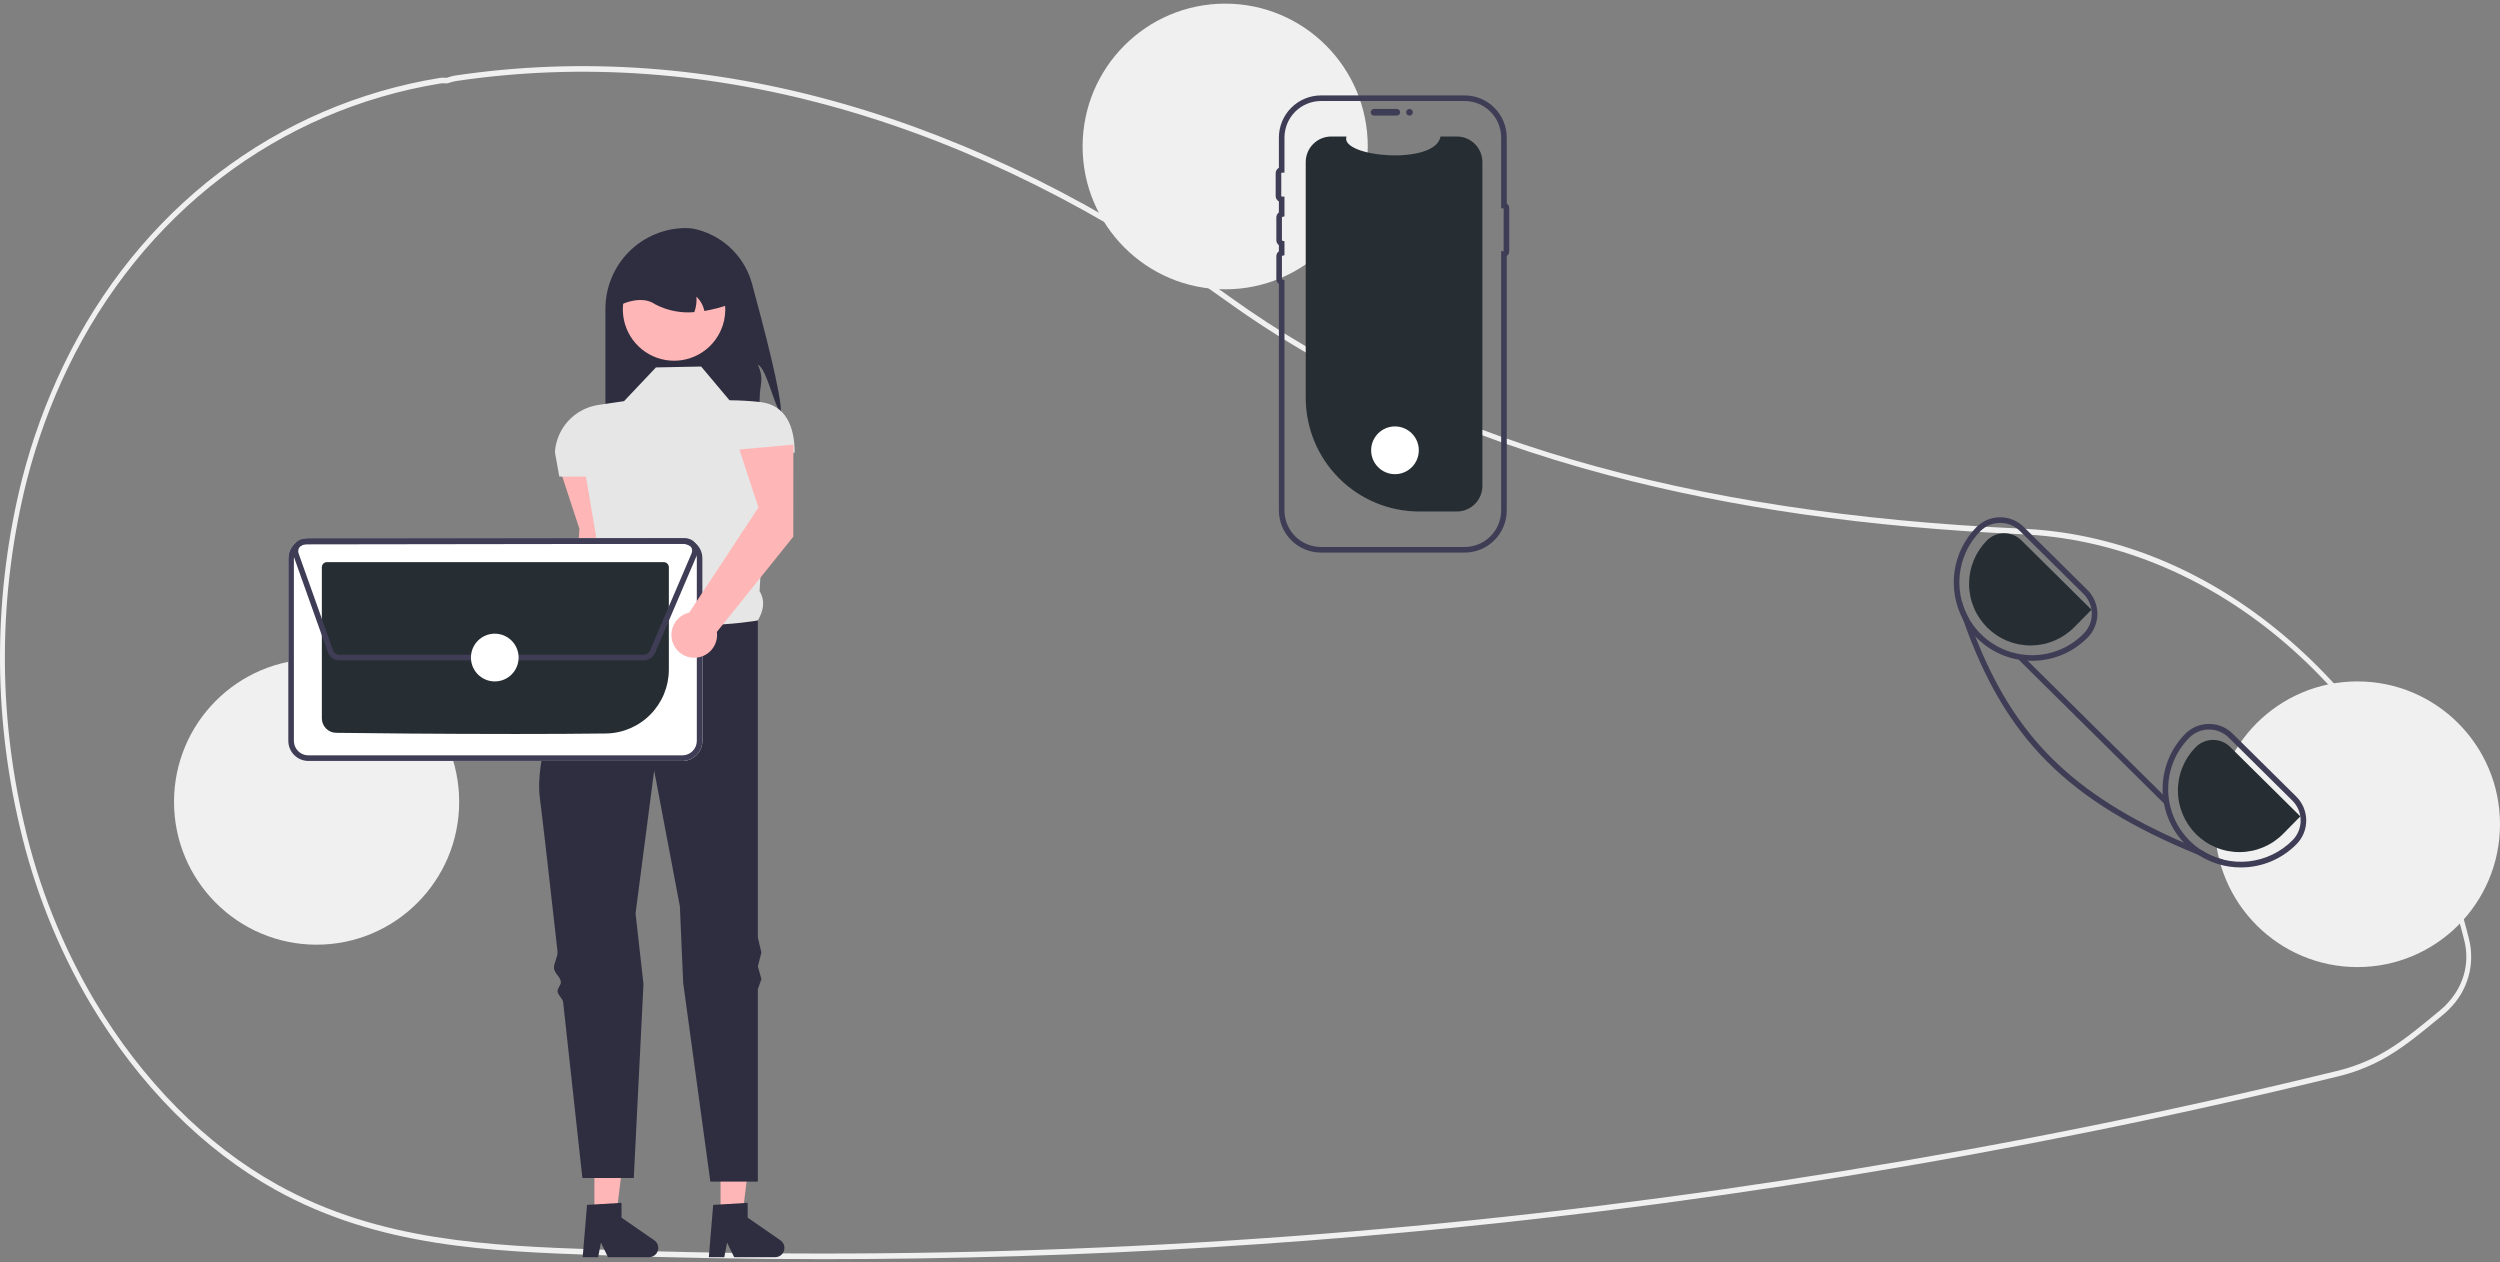 <svg width="509" height="257" viewBox="0 0 509 257" fill="none" xmlns="http://www.w3.org/2000/svg">
<rect x="0" y="0" width="509" height="257" fill="#808080" stroke="none"/>
<g clip-path="url(#clip0_43_101)">
<path d="M167.624 256.362C152.265 256.362 136.93 256.087 121.617 255.536C99.737 254.749 77.112 253.935 56.082 242.251C41.372 234.078 28.343 220.965 18.405 204.328C11.763 193.053 6.893 180.82 3.965 168.06C-1.496 144.828 -1.31 120.623 4.508 97.478C6.546 89.543 9.356 81.826 12.898 74.441C28.234 42.626 56.205 21.27 89.64 15.848C89.916 15.812 90.195 15.806 90.473 15.83C90.623 15.838 90.773 15.847 90.926 15.84L91.122 15.778C91.627 15.602 92.145 15.469 92.671 15.38C144.237 7.689 198.749 23.25 250.31 60.378C290.178 89.089 343.013 104.55 411.836 107.643L412.814 107.695C431.972 108.797 450.505 116.71 466.409 130.579C482.107 144.268 493.894 162.531 500.494 183.396C501.306 185.939 502.05 188.587 502.705 191.265C503.316 193.754 503.273 196.359 502.58 198.826C501.888 201.293 500.57 203.538 498.755 205.344V205.349L498.583 205.526C498.171 205.937 497.736 206.331 497.293 206.698L496.771 207.129C492.372 210.758 488.899 213.626 484.741 215.853C481.968 217.328 479.019 218.443 475.965 219.172C459.193 223.268 442.162 227.066 425.343 230.461C392.68 237.058 359.157 242.501 325.704 246.637C273.259 253.115 220.466 256.363 167.624 256.362ZM90.082 16.957C89.979 16.956 89.876 16.963 89.775 16.978C56.652 22.349 28.946 43.495 13.762 74.995C10.255 82.308 7.473 89.947 5.455 97.804C-0.309 120.744 -0.493 144.734 4.919 167.76C7.818 180.398 12.641 192.513 19.219 203.681C29.059 220.154 41.955 233.136 56.512 241.223C77.352 252.802 99.87 253.613 121.648 254.396C189.759 256.834 257.956 253.86 325.598 245.503C359.029 241.37 392.531 235.931 425.173 229.337C441.98 225.945 459 222.15 475.76 218.056C478.741 217.346 481.619 216.258 484.325 214.818C488.399 212.636 491.839 209.796 496.195 206.201L496.717 205.771C497.099 205.455 497.473 205.118 497.832 204.767L497.935 204.659C501.514 201.044 502.906 196.275 501.754 191.575V191.575C501.105 188.925 500.369 186.306 499.566 183.788C486.082 141.166 451.2 111.045 412.766 108.834L411.794 108.783C380.357 107.369 352.847 103.455 327.695 96.814C297.671 88.886 271.458 76.953 249.787 61.345C198.422 24.359 144.137 8.857 92.797 16.511C92.317 16.593 91.846 16.716 91.386 16.877L91.032 16.976C90.83 16.985 90.628 16.983 90.427 16.969C90.309 16.963 90.194 16.957 90.082 16.957Z" fill="#F0F0F0"/>
<path d="M158.991 84.026C157.569 82.659 156.115 75.038 154.299 74.264C155.656 77.269 154.671 78.064 154.664 81.361C154.681 83.234 154.463 85.1 154.014 86.918H123.264V62.876C123.264 60.716 123.689 58.577 124.514 56.581C125.339 54.586 126.548 52.772 128.073 51.245C129.598 49.717 131.408 48.505 133.4 47.679C135.392 46.852 137.528 46.427 139.684 46.427C140.507 46.443 141.325 46.563 142.118 46.784C144.761 47.499 147.17 48.897 149.103 50.839C151.036 52.781 152.426 55.198 153.132 57.848C155.476 66.432 159.204 80.721 158.991 84.026Z" fill="#2F2E41"/>
<path d="M125.068 113.602L125.084 94.862L114.088 95.847L117.969 107.666L116.152 137.372C115.272 137.57 114.467 138.021 113.838 138.669C113.208 139.317 112.78 140.134 112.606 141.022C112.432 141.909 112.52 142.828 112.858 143.667C113.197 144.505 113.772 145.227 114.512 145.744C115.253 146.26 116.128 146.55 117.03 146.578C117.933 146.605 118.823 146.369 119.594 145.898C120.365 145.427 120.982 144.741 121.37 143.925C121.759 143.109 121.902 142.197 121.782 141.3L125.068 113.602Z" fill="#FFB6B6"/>
<path d="M146.707 247.511L151.149 247.511L153.263 230.346H146.706L146.707 247.511Z" fill="#FFB6B6"/>
<path d="M145.203 245.316L152.225 244.896V247.91L158.901 252.529C159.231 252.757 159.479 253.085 159.61 253.465C159.74 253.844 159.747 254.255 159.627 254.639C159.508 255.022 159.27 255.357 158.947 255.595C158.624 255.833 158.234 255.961 157.833 255.961H149.473L148.032 252.98L147.469 255.961H144.317L145.203 245.316Z" fill="#2F2E41"/>
<path d="M121.022 247.511L125.464 247.511L127.577 230.346H121.021L121.022 247.511Z" fill="#FFB6B6"/>
<path d="M119.518 245.316L126.54 244.896V247.91L133.216 252.529C133.546 252.757 133.794 253.085 133.925 253.465C134.055 253.844 134.062 254.255 133.942 254.639C133.823 255.022 133.585 255.357 133.262 255.595C132.939 255.833 132.549 255.961 132.148 255.961H123.788L122.347 252.98L121.784 255.961H118.632L119.518 245.316Z" fill="#2F2E41"/>
<path d="M142.751 74.626L133.549 74.807L127.053 81.676L121.846 82.441C119.49 82.787 117.324 83.933 115.71 85.686C114.096 87.44 113.132 89.696 112.979 92.076L113.881 97.041H119.294L122.426 115.461C121.208 118.569 121.125 121.022 123.625 121.986L131.384 136.628L154.299 126.325C155.461 124.323 155.834 122.313 154.646 120.358L156.284 92.16H161.792C161.792 86.886 160.012 82.44 154.78 81.853C152.703 81.628 150.615 81.508 148.525 81.495L142.751 74.626Z" fill="#E6E6E6"/>
<path d="M154.299 126.325C154.299 126.325 131.925 130.301 123.625 121.986C123.625 121.986 122.782 123.419 121.513 125.796C121.147 126.48 120.442 126.943 120.016 127.771C119.629 128.523 118.633 129.448 118.212 130.302C117.873 130.988 118.417 131.886 118.064 132.627C113.813 141.559 108.847 154.158 109.912 162.478C110.598 167.843 112.016 180.327 113.51 193.735C113.627 194.783 112.681 196.128 112.799 197.184C112.909 198.18 114.082 198.886 114.193 199.884C114.266 200.546 113.447 201.222 113.52 201.884C113.601 202.61 114.574 203.322 114.653 204.046C116.699 222.56 118.573 239.845 118.573 239.845H129.038L131.013 200.367L129.399 185.977L133.188 156.874L138.421 184.531L139.094 200.096L144.624 240.568H154.299V201.389L155.021 199.354L154.299 196.743L155.021 193.931L154.299 190.868V126.325Z" fill="#2F2E41"/>
<path d="M145.576 69.28C144.15 71.177 142.123 72.531 139.826 73.119C137.53 73.707 135.102 73.495 132.943 72.516C130.783 71.537 129.021 69.851 127.946 67.735C126.871 65.618 126.547 63.199 127.029 60.874C127.51 58.549 128.767 56.457 130.593 54.944C132.419 53.43 134.706 52.584 137.075 52.547C139.445 52.508 141.757 53.28 143.631 54.734C145.505 56.189 146.828 58.239 147.383 60.547C147.413 60.673 147.438 60.797 147.463 60.926C147.756 62.373 147.74 63.866 147.414 65.306C147.089 66.746 146.462 68.101 145.576 69.28Z" fill="#FFB6B6"/>
<path d="M143.401 63.318C143.18 62.205 142.62 61.188 141.799 60.407C141.88 61.473 141.732 62.545 141.366 63.549C138.622 63.792 135.866 63.245 133.423 61.973C131.582 60.722 129.24 60.83 126.512 61.973C126.512 60.643 126.773 59.327 127.281 58.099C127.789 56.87 128.533 55.754 129.471 54.814C130.409 53.874 131.523 53.129 132.749 52.62C133.975 52.111 135.289 51.85 136.616 51.85H138.421C141.101 51.85 143.67 52.917 145.565 54.815C147.46 56.714 148.525 59.288 148.525 61.973C146.86 62.571 145.145 63.021 143.401 63.318Z" fill="#2F2E41"/>
<path d="M64.46 192.337C80.493 192.337 93.489 179.316 93.489 163.255C93.489 147.194 80.493 134.174 64.46 134.174C48.428 134.174 35.432 147.194 35.432 163.255C35.432 179.316 48.428 192.337 64.46 192.337Z" fill="#F0F0F0"/>
<path d="M249.448 58.904C265.48 58.904 278.477 45.884 278.477 29.823C278.477 13.762 265.48 0.741 249.448 0.741C233.416 0.741 220.419 13.762 220.419 29.823C220.419 45.884 233.416 58.904 249.448 58.904Z" fill="#F0F0F0"/>
<path d="M479.971 196.898C496.003 196.898 509 183.878 509 167.817C509 151.756 496.003 138.736 479.971 138.736C463.939 138.736 450.942 151.756 450.942 167.817C450.942 183.878 463.939 196.898 479.971 196.898Z" fill="#F0F0F0"/>
<path d="M301.814 32.994V98.939C301.814 100.308 301.275 101.623 300.313 102.596C299.351 103.57 298.045 104.124 296.678 104.138C296.659 104.14 296.64 104.141 296.621 104.141H288.96C282.83 104.141 276.951 101.701 272.616 97.359C268.282 93.017 265.847 87.127 265.847 80.986V32.994C265.847 31.615 266.394 30.291 267.368 29.316C268.342 28.34 269.662 27.792 271.04 27.792H274.144C272.706 31.995 292.225 33.764 293.296 27.792H296.621C297.998 27.792 299.319 28.34 300.293 29.316C301.267 30.291 301.814 31.615 301.814 32.994Z" fill="#262E33"/>
<path d="M279.079 22.861C279.079 22.68 279.151 22.507 279.278 22.379C279.406 22.251 279.579 22.179 279.759 22.179H284.387C284.567 22.18 284.74 22.252 284.867 22.379C284.994 22.507 285.066 22.68 285.066 22.861C285.066 23.041 284.994 23.214 284.867 23.342C284.74 23.47 284.567 23.542 284.387 23.543H279.759C279.579 23.542 279.406 23.47 279.278 23.343C279.151 23.215 279.079 23.041 279.079 22.861Z" fill="#3F3D56"/>
<path d="M298.211 112.505H268.945C266.675 112.503 264.498 111.598 262.892 109.99C261.287 108.381 260.384 106.2 260.381 103.926V57.828C260.22 57.713 260.089 57.56 259.999 57.384C259.909 57.208 259.862 57.012 259.862 56.814V52.178C259.862 51.98 259.909 51.784 259.999 51.608C260.089 51.431 260.22 51.279 260.381 51.164V49.919C260.22 49.804 260.089 49.652 259.999 49.475C259.909 49.299 259.862 49.103 259.862 48.905V44.269C259.862 44.071 259.909 43.876 259.999 43.699C260.089 43.523 260.22 43.37 260.381 43.255V41.006C260.183 40.899 260.017 40.74 259.902 40.547C259.786 40.353 259.726 40.131 259.726 39.906V35.27C259.726 35.044 259.786 34.822 259.901 34.628C260.017 34.435 260.183 34.276 260.381 34.169V28.007C260.384 25.732 261.287 23.551 262.892 21.943C264.498 20.334 266.675 19.43 268.945 19.427H298.211C300.481 19.43 302.658 20.334 304.264 21.943C305.869 23.551 306.772 25.732 306.775 28.007V41.439C306.929 41.536 307.056 41.67 307.144 41.829C307.233 41.989 307.279 42.168 307.279 42.35V51.191C307.279 51.373 307.233 51.552 307.144 51.712C307.056 51.871 306.929 52.005 306.775 52.102V103.926C306.772 106.2 305.869 108.381 304.264 109.99C302.658 111.598 300.481 112.503 298.211 112.505ZM268.945 20.568C266.977 20.57 265.089 21.354 263.697 22.749C262.305 24.144 261.522 26.035 261.519 28.007V35.139L260.972 35.16C260.943 35.161 260.916 35.173 260.896 35.194C260.876 35.214 260.865 35.241 260.865 35.27V39.906C260.865 39.934 260.877 39.961 260.897 39.982C260.916 40.002 260.943 40.014 260.972 40.015L261.519 40.036V44.056L261.086 44.163C261.062 44.168 261.041 44.182 261.026 44.201C261.01 44.22 261.001 44.244 261.001 44.269V48.905C261.001 48.93 261.01 48.954 261.026 48.973C261.041 48.992 261.062 49.006 261.086 49.012L261.519 49.119V51.965L261.086 52.071C261.062 52.077 261.041 52.091 261.026 52.11C261.01 52.129 261.001 52.153 261.001 52.178V56.814C261.001 56.839 261.01 56.862 261.025 56.882C261.041 56.901 261.062 56.915 261.086 56.92L261.519 57.027V103.926C261.522 105.898 262.305 107.789 263.697 109.184C265.089 110.578 266.977 111.363 268.945 111.365H298.211C300.18 111.363 302.067 110.578 303.459 109.184C304.851 107.789 305.634 105.898 305.637 103.926V51.126H306.141V42.416H305.637V28.007C305.634 26.035 304.851 24.144 303.459 22.749C302.067 21.354 300.18 20.57 298.211 20.568L268.945 20.568Z" fill="#3F3D56"/>
<path d="M286.973 23.543C287.349 23.543 287.654 23.237 287.654 22.861C287.654 22.484 287.349 22.179 286.973 22.179C286.597 22.179 286.293 22.484 286.293 22.861C286.293 23.237 286.597 23.543 286.973 23.543Z" fill="#3F3D56"/>
<path d="M138.929 154.931H62.778C61.697 154.929 60.66 154.497 59.895 153.731C59.131 152.965 58.7 151.927 58.697 150.844V113.671C58.7 112.588 59.13 111.55 59.895 110.784C60.66 110.017 61.696 109.586 62.777 109.583H138.928C140.009 109.586 141.046 110.017 141.811 110.783C142.575 111.549 143.006 112.587 143.009 113.671V150.843C143.006 151.926 142.576 152.965 141.811 153.731C141.046 154.497 140.01 154.928 138.929 154.931Z" fill="white"/>
<path d="M138.929 154.931H62.778C61.697 154.929 60.66 154.497 59.895 153.731C59.131 152.965 58.7 151.927 58.697 150.844V113.671C58.7 112.588 59.13 111.55 59.895 110.784C60.66 110.017 61.696 109.586 62.777 109.583H138.928C140.009 109.586 141.046 110.017 141.811 110.783C142.575 111.549 143.006 112.587 143.009 113.671V150.843C143.006 151.926 142.576 152.965 141.811 153.731C141.046 154.497 140.01 154.928 138.929 154.931ZM62.778 110.723C61.998 110.726 61.251 111.037 60.7 111.589C60.148 112.142 59.837 112.891 59.835 113.672V150.843C59.837 151.624 60.148 152.373 60.7 152.925C61.251 153.478 61.999 153.789 62.779 153.791H138.927C139.707 153.789 140.455 153.477 141.006 152.925C141.558 152.372 141.869 151.624 141.871 150.842V113.671C141.868 112.89 141.558 112.141 141.006 111.589C140.455 111.037 139.707 110.725 138.927 110.723L62.778 110.723Z" fill="#3F3D56"/>
<path d="M104.935 149.438C89.916 149.438 74.256 149.294 68.413 149.201C67.644 149.185 66.912 148.869 66.373 148.32C65.834 147.77 65.53 147.032 65.527 146.262V115.491C65.528 115.215 65.637 114.951 65.831 114.756C66.026 114.56 66.29 114.45 66.565 114.449H135.139C135.414 114.45 135.678 114.559 135.873 114.754C136.068 114.949 136.178 115.213 136.179 115.489V136.366C136.166 139.773 134.82 143.041 132.431 145.466C130.041 147.891 126.798 149.282 123.397 149.339C117.951 149.41 111.502 149.438 104.935 149.438Z" fill="#262E33"/>
<path d="M131.068 134.447H69.106C68.588 134.446 68.082 134.284 67.658 133.985C67.234 133.686 66.912 133.263 66.736 132.773L59.723 113.063C59.588 112.683 59.546 112.276 59.6 111.876C59.655 111.476 59.804 111.095 60.036 110.765C60.268 110.435 60.575 110.166 60.933 109.979C61.29 109.793 61.687 109.695 62.09 109.695L139.541 109.587C139.909 109.586 140.273 109.667 140.607 109.823C140.94 109.978 141.236 110.205 141.472 110.488C141.709 110.771 141.881 111.102 141.976 111.458C142.071 111.815 142.087 112.187 142.022 112.551L142.082 112.576L141.86 113.096L141.857 113.101L133.379 132.919C133.186 133.373 132.864 133.76 132.453 134.031C132.042 134.303 131.561 134.448 131.068 134.447ZM139.544 110.727L62.092 110.835C61.871 110.836 61.654 110.889 61.458 110.991C61.262 111.093 61.094 111.241 60.967 111.421C60.84 111.602 60.758 111.811 60.728 112.03C60.698 112.249 60.721 112.472 60.795 112.68L67.808 132.39C67.904 132.658 68.081 132.889 68.313 133.054C68.546 133.218 68.823 133.306 69.107 133.307H131.068C131.338 133.307 131.601 133.228 131.826 133.079C132.051 132.93 132.227 132.719 132.333 132.471L140.811 112.652C140.901 112.442 140.938 112.213 140.917 111.985C140.897 111.757 140.821 111.538 140.695 111.348C140.57 111.157 140.399 111 140.198 110.892C139.997 110.784 139.773 110.727 139.544 110.727Z" fill="#3F3D56"/>
<path d="M100.737 138.738C103.417 138.738 105.589 136.562 105.589 133.877C105.589 131.193 103.417 129.017 100.737 129.017C98.058 129.017 95.886 131.193 95.886 133.877C95.886 136.562 98.058 138.738 100.737 138.738Z" fill="white"/>
<path d="M284.018 96.541C286.697 96.541 288.869 94.365 288.869 91.681C288.869 88.996 286.697 86.82 284.018 86.82C281.338 86.82 279.166 88.996 279.166 91.681C279.166 94.365 281.338 96.541 284.018 96.541Z" fill="white"/>
<path d="M467.523 162.183L454.562 149.365C453.931 148.736 453.183 148.238 452.359 147.899C451.536 147.561 450.654 147.388 449.764 147.392H449.719C448.822 147.394 447.934 147.575 447.108 147.923C446.281 148.272 445.532 148.781 444.903 149.422C442.005 152.36 440.357 156.309 440.305 160.439C440.253 164.569 441.801 168.559 444.624 171.569C444.761 171.717 444.903 171.86 445.045 172.003C445.834 172.787 446.704 173.485 447.641 174.084C450.203 175.742 453.191 176.62 456.241 176.61H456.338C458.432 176.603 460.504 176.18 462.433 175.365C464.363 174.551 466.112 173.362 467.58 171.866C468.852 170.573 469.56 168.828 469.549 167.013C469.539 165.198 468.81 163.461 467.523 162.183ZM466.772 171.062C464.365 173.49 461.197 175.013 457.8 175.375C454.404 175.736 450.987 174.914 448.125 173.046C447.306 172.503 446.542 171.883 445.842 171.193C443.05 168.43 441.467 164.668 441.442 160.736C441.418 156.804 442.954 153.024 445.711 150.226C446.236 149.69 446.861 149.265 447.551 148.974C448.241 148.684 448.981 148.533 449.73 148.532H449.764C450.505 148.53 451.239 148.673 451.925 148.955C452.611 149.237 453.234 149.651 453.76 150.174L466.72 162.999C467.793 164.062 468.401 165.508 468.411 167.02C468.42 168.531 467.831 169.985 466.772 171.062Z" fill="#3F3D56"/>
<path d="M424.998 120.112L412.038 107.288C410.762 106.02 409.037 105.31 407.24 105.315H407.2C406.302 105.318 405.414 105.5 404.586 105.849C403.759 106.199 403.008 106.709 402.379 107.35C399.983 109.788 398.43 112.93 397.946 116.316C397.463 119.703 398.075 123.155 399.692 126.168L399.698 126.173C400.365 127.406 401.194 128.543 402.162 129.555C402.271 129.68 402.396 129.806 402.521 129.931C405.497 132.891 409.524 134.548 413.717 134.539H413.82C415.914 134.53 417.985 134.106 419.915 133.29C421.844 132.475 423.593 131.285 425.061 129.789C425.691 129.149 426.19 128.392 426.528 127.559C426.865 126.727 427.036 125.836 427.031 124.937C427.025 124.039 426.842 123.15 426.494 122.322C426.145 121.494 425.637 120.743 424.998 120.112ZM424.247 128.99C422.885 130.379 421.261 131.483 419.471 132.24C417.68 132.996 415.757 133.39 413.814 133.398H413.717C410.798 133.397 407.945 132.531 405.517 130.91C403.088 129.289 401.192 126.984 400.067 124.286C398.942 121.588 398.639 118.617 399.195 115.747C399.751 112.876 401.142 110.235 403.193 108.154C404.254 107.08 405.697 106.471 407.206 106.461C408.715 106.451 410.166 107.042 411.241 108.103L424.202 120.922C425.274 121.987 425.881 123.434 425.889 124.947C425.898 126.459 425.307 127.913 424.247 128.99Z" fill="#3F3D56"/>
<path d="M468.351 166.213L454.063 152.075C453.126 151.15 451.861 150.635 450.545 150.644C449.23 150.652 447.971 151.182 447.046 152.119C445.888 153.291 444.973 154.679 444.351 156.206C443.729 157.732 443.414 159.367 443.424 161.015C443.433 162.664 443.766 164.294 444.405 165.814C445.044 167.333 445.975 168.711 447.146 169.87C448.317 171.028 449.704 171.944 451.229 172.565C452.753 173.186 454.385 173.5 456.03 173.489C457.676 173.478 459.303 173.142 460.819 172.5C462.335 171.859 463.71 170.924 464.865 169.75L468.351 166.213Z" fill="#262E33"/>
<path d="M425.829 124.14L411.541 110.002C410.604 109.077 409.339 108.562 408.024 108.57C406.708 108.578 405.45 109.109 404.524 110.046C403.367 111.217 402.451 112.606 401.829 114.132C401.208 115.659 400.892 117.293 400.902 118.942C400.911 120.59 401.245 122.221 401.883 123.74C402.522 125.259 403.454 126.638 404.624 127.796C405.795 128.955 407.182 129.871 408.707 130.492C410.231 131.113 411.863 131.427 413.508 131.415C415.154 131.404 416.781 131.068 418.297 130.427C419.813 129.785 421.188 128.85 422.343 127.676L425.829 124.14Z" fill="#262E33"/>
<path d="M452.65 175.019L452.308 175.92C450.703 175.31 449.147 174.698 447.641 174.084C420.957 163.175 408.219 150.408 399.698 126.173L399.692 126.168C399.288 125.027 398.895 123.86 398.514 122.667L399.413 122.376C399.714 123.524 400.154 124.631 400.722 125.672C401.189 127 401.669 128.295 402.163 129.555C410.171 150.009 421.982 161.698 444.624 171.569C445.763 172.065 446.93 172.557 448.125 173.046C449.513 173.952 451.042 174.619 452.65 175.019Z" fill="#3F3D56"/>
<path d="M411.801 133.501L411 134.312L440.563 163.564L441.363 162.752L411.801 133.501Z" fill="#3F3D56"/>
<path d="M161.517 109.263L161.532 90.524L150.537 91.508L154.417 103.327L140.331 124.719C139.45 124.917 138.646 125.367 138.016 126.015C137.387 126.663 136.959 127.481 136.785 128.368C136.611 129.256 136.699 130.175 137.037 131.013C137.376 131.851 137.95 132.573 138.691 133.09C139.432 133.607 140.307 133.897 141.209 133.924C142.111 133.951 143.002 133.715 143.773 133.244C144.543 132.773 145.16 132.088 145.549 131.271C145.937 130.455 146.08 129.543 145.96 128.647L161.517 109.263Z" fill="#FFB6B6"/>
</g>
<defs>
<clipPath id="clip0_43_101">
<rect width="509" height="255.621" fill="white" transform="translate(0 0.741)"/>
</clipPath>
</defs>
</svg>

